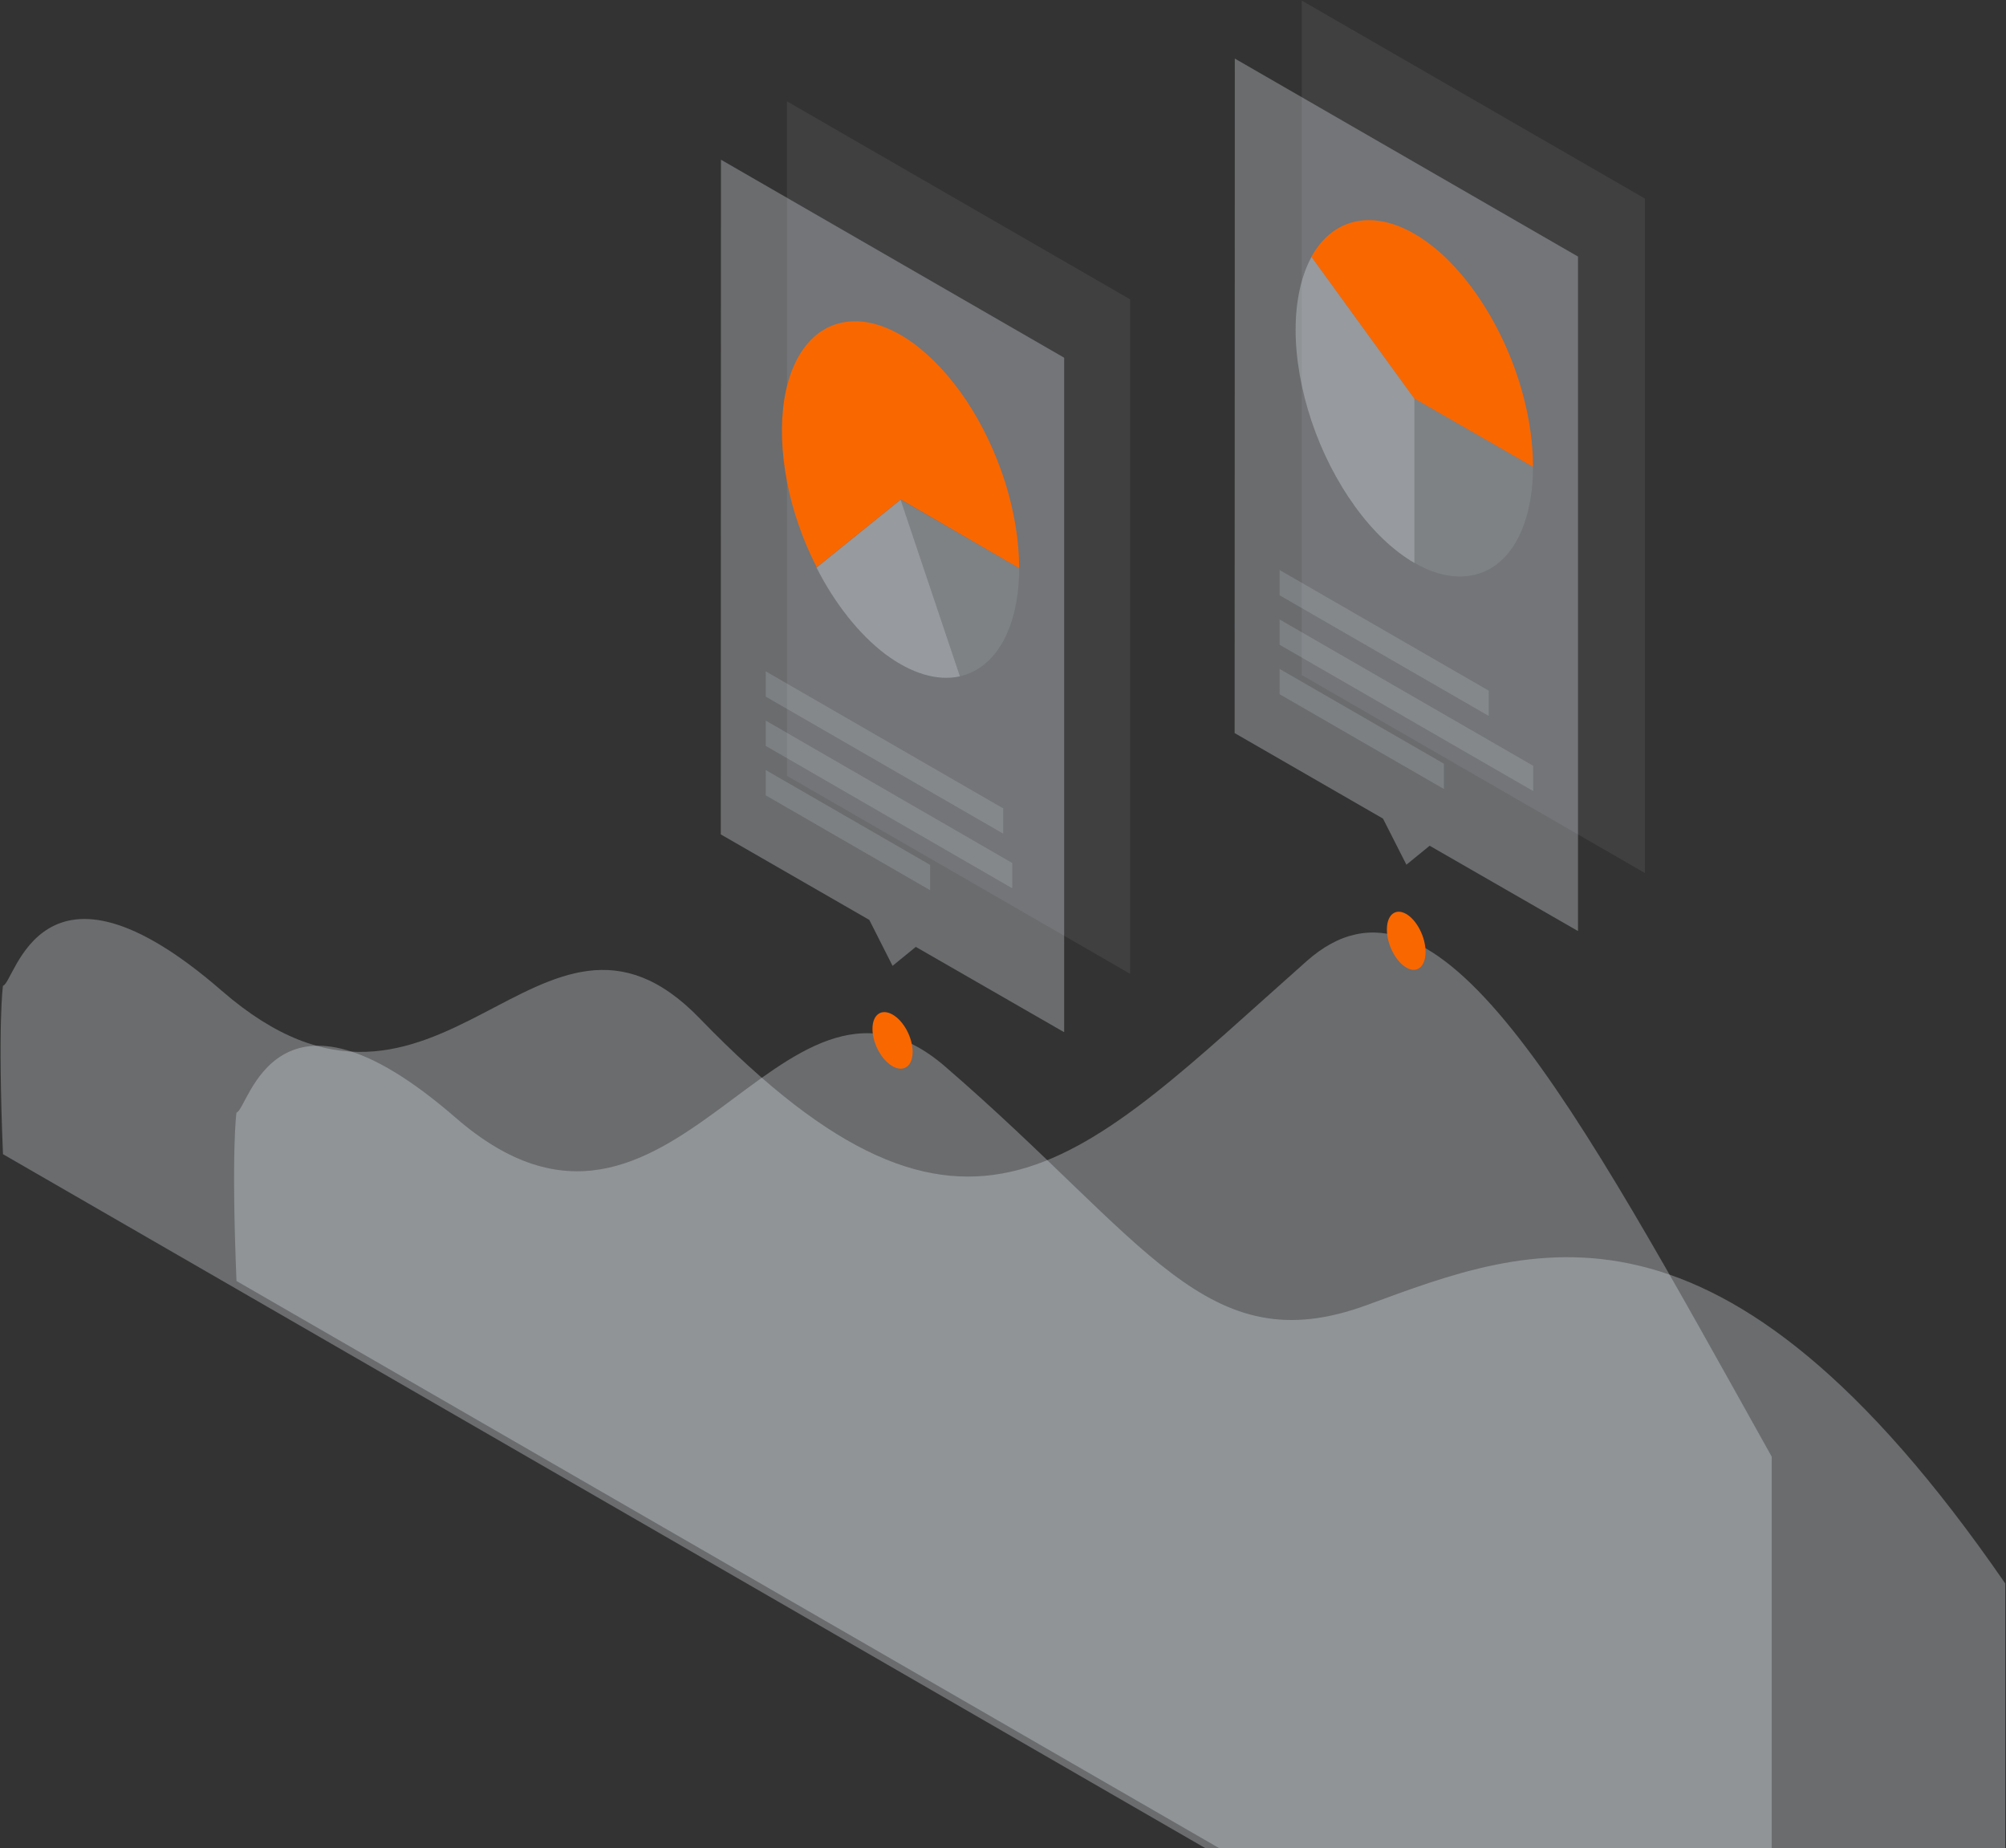 <?xml version="1.0" encoding="UTF-8" standalone="no"?>
<!DOCTYPE svg PUBLIC "-//W3C//DTD SVG 1.1//EN" "http://www.w3.org/Graphics/SVG/1.1/DTD/svg11.dtd">
<svg width="100%" height="100%" viewBox="0 0 5995 5523" version="1.1" xmlns="http://www.w3.org/2000/svg" xmlns:xlink="http://www.w3.org/1999/xlink" xml:space="preserve" xmlns:serif="http://www.serif.com/" style="fill-rule:evenodd;clip-rule:evenodd;stroke-linejoin:round;stroke-miterlimit:2;">
    <rect x="0" y="0" width="5995" height="5523" fill="#333333" stroke="none"/>
    <g transform="matrix(5.556,0,0,5.556,0,0)">
        <path d="M119.4,533C21.8,448.2 8.1,529 1.6,530.2C1.6,530.2 -1.3,549.7 1.6,620.8L953,1169.9L953,783.5C844.8,589.8 773.2,454.5 702.8,517C580.8,625.1 521.4,697.7 376.3,547.7C290.3,458.8 236.6,634.8 119.4,533Z" style="fill:rgb(233,241,247);fill-opacity:0.3;fill-rule:nonzero;"/>
        <path d="M245.1,601.2C147.5,516.4 133.8,597.1 127.2,598.4C127.2,598.4 124.3,617.9 127.2,689L1078.6,1238.1L1078.6,851.7C924.6,628.1 823.1,669.7 735.1,702C648.9,733.6 617.3,667.6 508.2,573.5C418.5,496.1 362.3,703 245.1,601.2Z" style="fill:rgb(233,241,247);fill-opacity:0.3;fill-rule:nonzero;"/>
        <path d="M766.8,512C766.8,504 762.1,494.9 756.4,491.6C750.6,488.3 746,492 746,500C746,508 750.7,517.1 756.4,520.4C762.1,523.8 766.8,520 766.8,512Z" style="fill:rgb(249,103,1);fill-rule:nonzero;"/>
        <path d="M490.9,565.8C490.9,558.1 486.1,549.1 480.1,545.7C474.1,542.3 469.3,545.7 469.3,553.4C469.3,561.1 474.1,570.1 480.1,573.5C486,576.9 490.9,573.5 490.9,565.8Z" style="fill:rgb(249,103,1);fill-rule:nonzero;"/>
        <path d="M700.2,0.3L884.8,106.8L884.8,469.6L700.2,363.1L700.2,0.3Z" style="fill:rgb(233,241,247);fill-opacity:0.07;fill-rule:nonzero;"/>
        <path d="M848.8,138L664.2,31.5L664.1,394.3L743.9,440.3L756.5,465.1L769,454.9L848.8,500.8L848.8,138Z" style="fill:rgb(233,241,247);fill-opacity:0.3;fill-rule:nonzero;"/>
        <path d="M824.6,251.1C824.6,262.7 822.9,273.3 819.7,282.2C816.5,291.1 811.8,298.1 805.9,302.9C800,307.7 792.9,310.1 785.2,310.1C777.5,310.1 769.1,307.6 760.8,302.7L760.8,214.2L824.6,251.1Z" style="fill:rgb(233,241,247);fill-opacity:0.1;fill-rule:nonzero;"/>
        <path d="M760.8,302.8C749.6,296.3 738.6,285.9 728.9,272.5C719.2,259.1 711.1,243.3 705.5,226.6C699.9,209.9 696.9,192.9 696.9,177.4C696.9,161.9 699.9,148.3 705.5,138.1L760.8,214.3L760.8,302.8Z" style="fill:rgb(233,241,247);fill-opacity:0.3;fill-rule:nonzero;"/>
        <path d="M824.6,251.1C824.6,231.6 820,210 811.4,189.6C802.8,169.2 790.8,151.2 777.3,138.3C763.7,125.4 749.3,118.4 736.3,118.4C723.3,118.4 712.5,125.3 705.4,138.1L760.7,214.3L824.6,251.1Z" style="fill:rgb(249,103,1);fill-rule:nonzero;"/>
        <path d="M688.3,306.6L800.8,371.5L800.8,385.1L688.3,320.2L688.3,306.6Z" style="fill:rgb(233,241,247);fill-opacity:0.15;fill-rule:nonzero;"/>
        <path d="M688.3,333.2L824.7,411.9L824.7,425.5L688.3,346.8L688.3,333.2Z" style="fill:rgb(233,241,247);fill-opacity:0.15;fill-rule:nonzero;"/>
        <path d="M688.3,359.8L776.7,410.8L776.7,424.4L688.3,373.4L688.3,359.8Z" style="fill:rgb(233,241,247);fill-opacity:0.15;fill-rule:nonzero;"/>
        <path d="M423.3,54.5L607.9,161L607.9,523.8L423.3,417.3L423.3,54.5Z" style="fill:rgb(233,241,247);fill-opacity:0.07;fill-rule:nonzero;"/>
        <path d="M572.4,192.4L387.8,85.9L387.7,448.8L467.6,494.8L480.1,519.5L492.6,509.3L572.4,555.2L572.4,192.4Z" style="fill:rgb(233,241,247);fill-opacity:0.3;fill-rule:nonzero;"/>
        <path d="M548.2,305.6C548.2,321.1 545.2,334.7 539.6,344.9C534,355.1 525.9,361.6 516.2,363.8L484.3,268.7L548.2,305.6Z" style="fill:rgb(233,241,247);fill-opacity:0.1;fill-rule:nonzero;"/>
        <path d="M516.3,363.8C504.1,366.5 490,362.2 476,351.7C462.1,341.1 449.1,324.8 439.2,305.3L484.4,268.8L516.3,363.8Z" style="fill:rgb(233,241,247);fill-opacity:0.3;fill-rule:nonzero;"/>
        <path d="M548.2,305.6C548.2,291 545.6,275.2 540.7,259.5C535.7,243.8 528.6,228.7 519.9,215.6C511.2,202.5 501.1,191.7 490.7,184.2C480.2,176.7 469.7,172.8 460,172.8C450.3,172.8 441.7,176.6 435.1,184C428.4,191.4 423.9,202.1 421.8,215.2C419.8,228.3 420.3,243.3 423.3,259C426.3,274.7 431.8,290.5 439.3,305.1L484.5,268.6L548.2,305.6Z" style="fill:rgb(249,103,1);fill-rule:nonzero;"/>
        <path d="M411.9,361.1L539.6,434.8L539.6,448.4L411.9,374.7L411.9,361.1Z" style="fill:rgb(233,241,247);fill-opacity:0.15;fill-rule:nonzero;"/>
        <path d="M411.9,387.6L544.5,464.2L544.5,477.8L411.9,401.2L411.9,387.6Z" style="fill:rgb(233,241,247);fill-opacity:0.15;fill-rule:nonzero;"/>
        <path d="M411.9,414.2L500.3,465.2L500.3,478.8L411.9,427.8L411.9,414.2Z" style="fill:rgb(233,241,247);fill-opacity:0.15;fill-rule:nonzero;"/>
    </g>
</svg>
